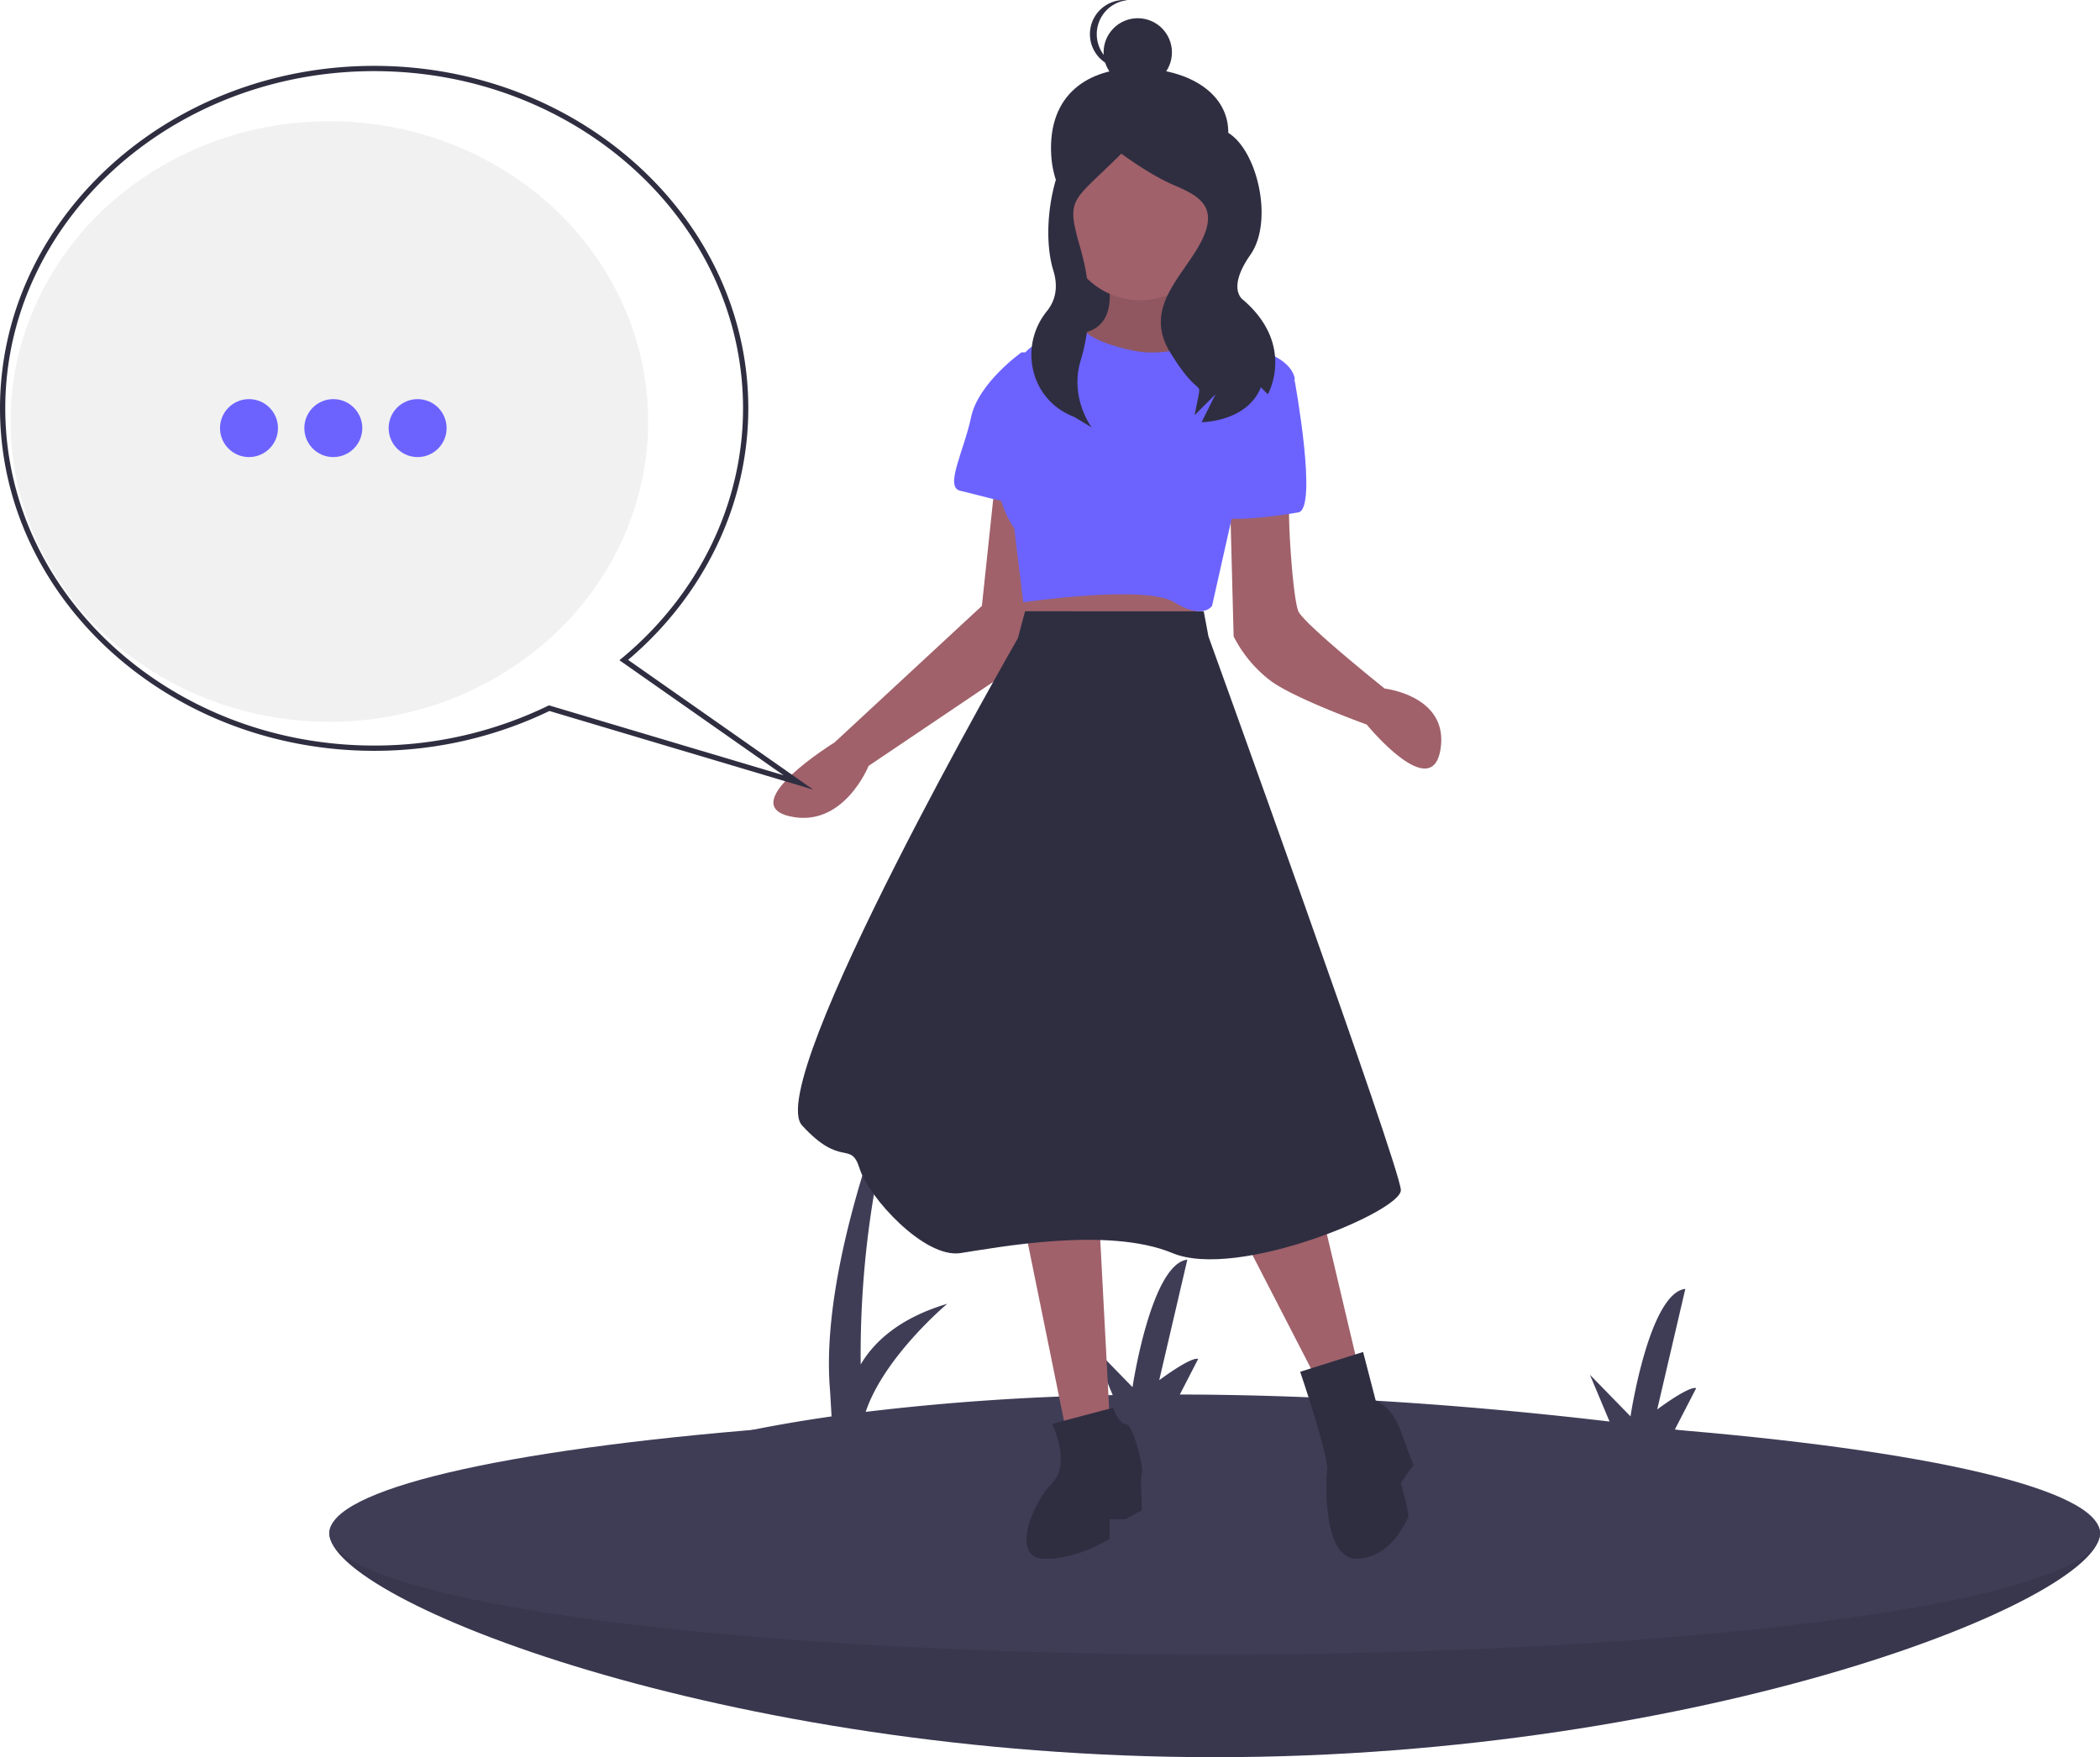 <svg xmlns="http://www.w3.org/2000/svg" id="acaf7998-b12f-450b-972e-34e26f1defdd" data-name="Layer 1" width="797" height="667" viewBox="0 0 797 667" xmlns:xlink="http://www.w3.org/1999/xlink"><title>just_saying</title><ellipse cx="125" cy="160" rx="121" ry="114" fill="#f1f1f1"></ellipse><path d="M901.389,668.92q-33.42-5.662-64.281-9.725l8.133-15.769c-2.743-.953-14.792,8.078-14.792,8.078l10.674-45.775c-13.793,1.663-20.806,48.402-20.806,48.402l-15.411-15.802,7.461,17.766c-62.968-7.415-117.349-10.165-163.09-10.264l6.961-13.497c-2.743-.953-14.792,8.078-14.792,8.078l10.674-45.775c-13.793,1.663-20.806,48.402-20.806,48.402l-15.411-15.802,7.902,18.817a916.12,916.12,0,0,0-93.754,6.368c7.041-21.026,30.96-41.023,30.96-41.023-18.267,5.433-27.849,14.537-32.855,23.024A368.671,368.671,0,0,1,549.465,507.043S511.708,589.205,516.526,644.355l.576,9.793C485.093,658.732,469,663.5,469,663.5Z" transform="translate(-201.5 -116.5)" fill="#3f3d56"></path><path d="M998.5,698.5c0,25.405-150.432,85-336,85s-336-59.595-336-85,150.432-7,336-7S998.5,673.095,998.5,698.5Z" transform="translate(-201.5 -116.5)" fill="#3f3d56"></path><path d="M998.5,698.5c0,25.405-150.432,85-336,85s-336-59.595-336-85,150.432-7,336-7S998.5,673.095,998.5,698.5Z" transform="translate(-201.5 -116.5)" opacity="0.1"></path><ellipse cx="461" cy="582" rx="336" ry="46" fill="#3f3d56"></ellipse><path d="M666.161,175.29c-5.806,17.19-14.709,32.853-32.853,32.853s-31.831-14.738-32.853-32.853c-1.306-23.148,14.29-32.949,32.853-32.853C655.237,142.55,673.051,154.889,666.161,175.29Z" transform="translate(-201.5 -116.5)" fill="#2f2e41"></path><rect x="404.703" y="54.42" width="53.737" height="78.314" fill="#2f2e41"></rect><polygon points="389.032 221.109 391.762 241.582 455.228 237.487 451.816 219.061 389.032 221.109" fill="#a0616a"></polygon><path d="M620.559,216.817s8.189,22.52-7.507,25.933,2.73,18.426,2.73,18.426l24.568-1.365,17.061-4.777,5.459-9.554s-21.156-10.919-15.014-27.98Z" transform="translate(-201.5 -116.5)" fill="#a0616a"></path><path d="M620.559,216.817s8.189,22.52-7.507,25.933,2.73,18.426,2.73,18.426l24.568-1.365,17.061-4.777,5.459-9.554s-21.156-10.919-15.014-27.98Z" transform="translate(-201.5 -116.5)" opacity="0.1"></path><path d="M668.33,306.217l1.365,51.865a49.002,49.002,0,0,0,14.331,17.061C693.58,381.967,720.195,391.521,720.195,391.521s24.568,30.027,27.98,9.554-21.156-23.203-21.156-23.203-30.71-24.568-32.757-29.345-4.095-34.804-3.412-41.629S668.33,306.217,668.33,306.217Z" transform="translate(-201.5 -116.5)" fill="#a0616a"></path><polygon points="387.667 459.961 404.046 540.489 421.107 537.759 417.012 459.961 387.667 459.961" fill="#a0616a"></polygon><polygon points="465.465 457.232 499.587 523.428 515.283 517.968 497.539 442.9 465.465 457.232" fill="#a0616a"></polygon><path d="M578.931,301.44l-4.777,45.041-55.96,51.865s-37.534,23.203-17.061,27.98,30.027-19.108,30.027-19.108L591.897,366.271s2.73-60.054,0-62.784S578.931,301.44,578.931,301.44Z" transform="translate(-201.5 -116.5)" fill="#a0616a"></path><path d="M664.235,243.432s-16.378,9.554-32.757,6.142-19.108-8.189-19.108-8.189-21.156,3.412-23.203,11.601,0,20.473,0,20.473-18.426,19.791-2.73,43.676l3.412,27.98s46.406-6.824,57.325,0,14.331,1.365,14.331,1.365l7.507-33.439,23.885-52.548s0-6.824-12.966-10.919S664.235,243.432,664.235,243.432Z" transform="translate(-201.5 -116.5)" fill="#6c63ff"></path><path d="M684.026,254.351l8.872,6.824s8.872,48.453,1.365,49.818-32.075,4.777-32.075,0S684.026,254.351,684.026,254.351Z" transform="translate(-201.5 -116.5)" fill="#6c63ff"></path><path d="M593.944,250.257h-4.777s-16.378,11.601-19.108,24.568-10.237,26.615-4.095,27.98,24.568,6.824,27.297,4.777S593.944,250.257,593.944,250.257Z" transform="translate(-201.5 -116.5)" fill="#6c63ff"></path><path d="M658.349,348.548l-67.816-.02-2.73,10.237S490.896,527.326,505.91,543.704s18.426,5.459,21.838,16.378,24.568,34.122,38.216,32.075,55.96-10.237,80.527,0,86.669-15.696,86.669-23.885-73.021-210.19-73.021-210.19Z" transform="translate(-201.5 -116.5)" fill="#2f2e41"></path><path d="M623.971,650.847l-23.203,6.142s7.507,15.014,0,22.52-15.696,27.98-3.412,28.662,25.25-7.507,25.25-7.507v-7.507h6.142l6.142-3.412s-.682-12.284,0-14.331-3.412-18.426-6.142-18.426S623.971,650.847,623.971,650.847Z" transform="translate(-201.5 -116.5)" fill="#2f2e41"></path><path d="M718.83,629.691l-23.885,7.507s10.919,32.075,10.237,37.534-1.365,34.122,11.601,33.439,18.426-14.331,19.108-15.696-2.73-12.966-2.73-12.966l2.73-4.095,2.047-2.73s-1.365-3.412-4.777-12.966-9.554-11.601-9.554-11.601Z" transform="translate(-201.5 -116.5)" fill="#2f2e41"></path><circle cx="431.808" cy="19.885" r="12.968" fill="#2f2e41"></circle><path d="M617.746,129.468a12.969,12.969,0,0,1,11.672-12.903c-.427-.042-.859-.065-1.297-.065a12.968,12.968,0,1,0,0,25.937c.438,0,.87-.023,1.297-.065A12.969,12.969,0,0,1,617.746,129.468Z" transform="translate(-201.5 -116.5)" fill="#2f2e41"></path><circle cx="432.708" cy="85.304" r="28.662" fill="#a0616a"></circle><path d="M623.768,166.213s-.271-1.507-10.861,2.464-16.939,33.279-11.644,50.489c2.134,6.935.398,11.936-2.435,15.435-10.632,13.129-6.447,32.849,9.04,39.601q.656.286,1.338.565l6.619,3.971s-8.438-11.103-4.215-25.305a72.817,72.817,0,0,0,1.314-37.277c-.484-2.08-1.035-4.224-1.66-6.412-5.295-18.534-2.72-16.393,15.814-34.927,0,0,10.591,7.943,19.857,11.914s17.21,7.943,10.591,21.181-22.505,25.153-11.914,42.363,11.914,10.591,10.591,17.21h0l-1.324,6.619,7.943-7.943L657.526,276.753s17.21,0,22.505-13.238l2.648,2.648s10.591-18.534-9.267-35.743c0,0-6.619-3.971,2.648-17.21s2.15-41.701-9.765-46.996S623.768,166.213,623.768,166.213Z" transform="translate(-201.5 -116.5)" fill="#2f2e41"></path><path d="M510.121,416.219,410.02,386.375A152.88,152.88,0,0,1,343.5,401.5c-78.299,0-142-58.318-142-130s63.701-130,142-130,142,58.318,142,130c0,36.187-16.613,70.913-45.625,95.475Zm-100.278-31.983.375.111,88.662,26.434-62.291-43.667,1.007-.837C466.769,342.05,483.5,307.505,483.5,271.5c0-70.58-62.804-128-140-128s-140,57.42-140,128,62.804,128,140,128a150.823,150.823,0,0,0,65.992-15.092Z" transform="translate(-201.5 -116.5)" fill="#2f2e41"></path><circle cx="94.5" cy="162.5" r="11" fill="#6c63ff"></circle><circle cx="126.5" cy="162.5" r="11" fill="#6c63ff"></circle><circle cx="158.5" cy="162.5" r="11" fill="#6c63ff"></circle></svg>